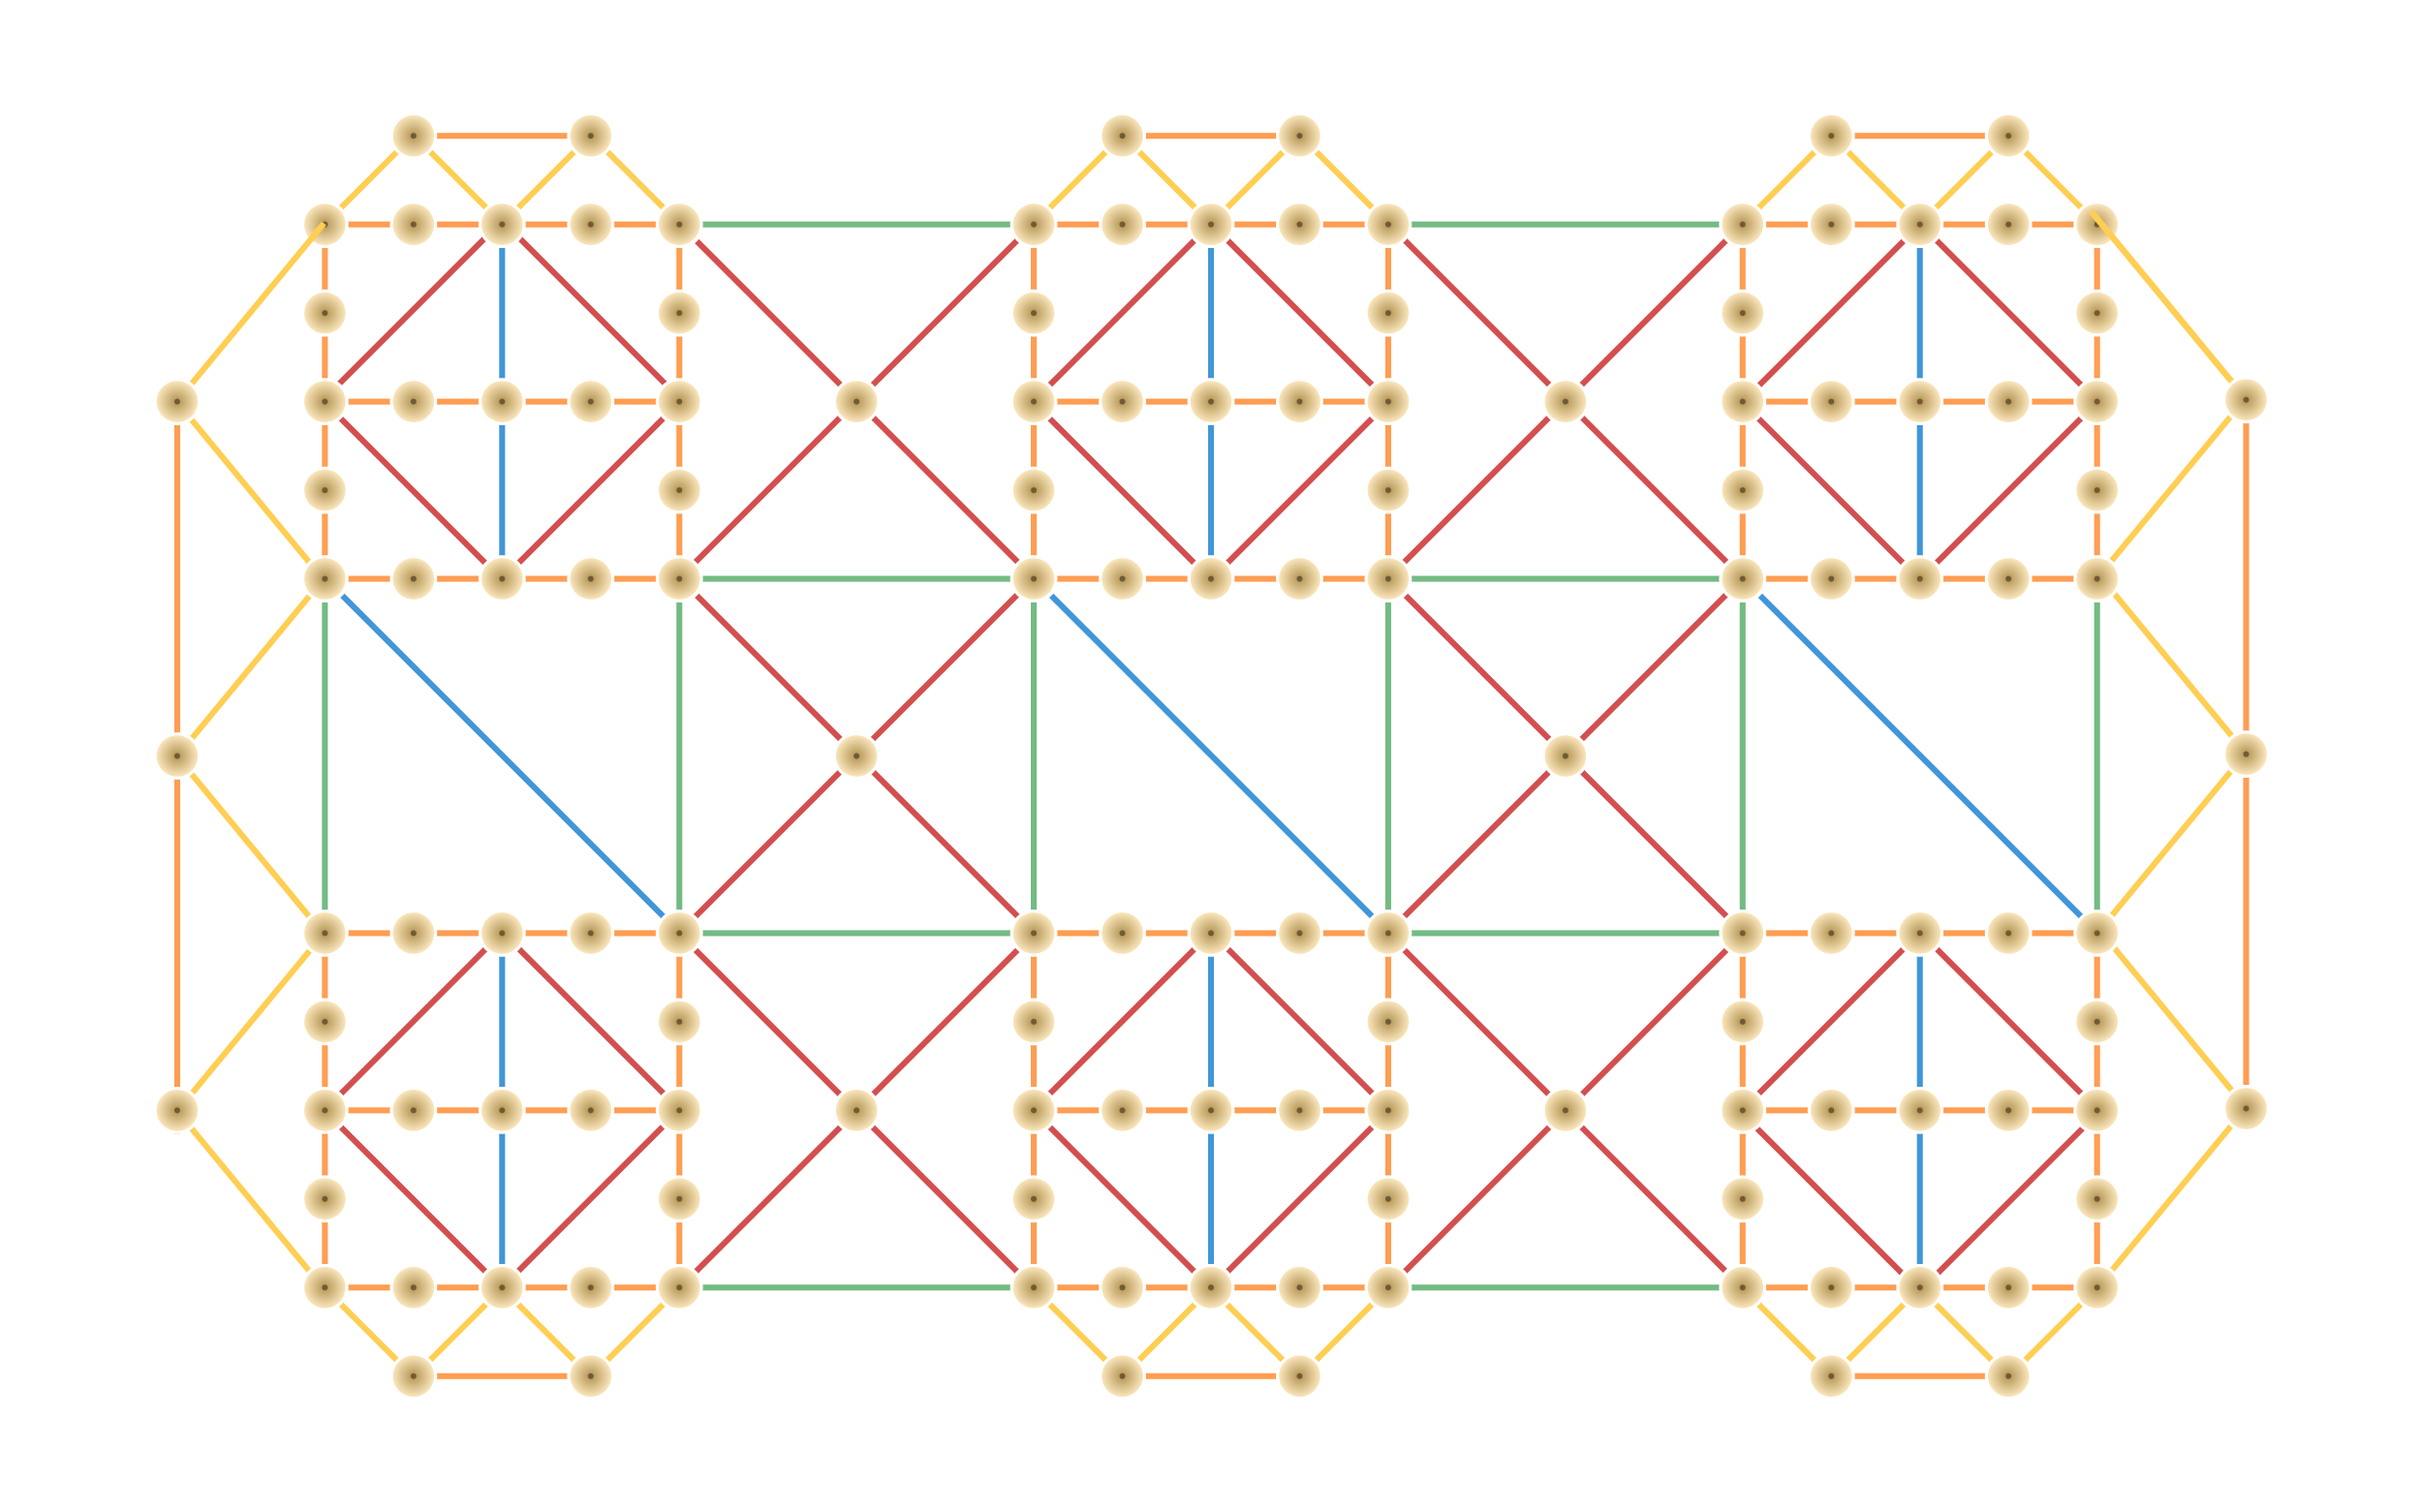 <svg width="820" height="512" viewBox="0 0 820 512" fill="none" xmlns="http://www.w3.org/2000/svg">
<rect width="820" height="512" fill="white"/>
<rect x="618.852" y="46" width="2" height="48" transform="rotate(-45 618.852 46)" fill="#FFCE52"/>
<rect x="679.797" y="44.586" width="2" height="48" transform="rotate(45 679.797 44.586)" fill="#FFCE52"/>
<rect x="233" y="75" width="120" height="2" fill="#73BB83"/>
<rect x="463" y="75" width="120" height="2" fill="#73BB83"/>
<rect x="233" y="195" width="120" height="2" fill="#73BB83"/>
<rect x="463" y="195" width="120" height="2" fill="#73BB83"/>
<rect x="110" y="75" width="120" height="2" fill="#FF9D52"/>
<rect x="140" y="45" width="60" height="2" fill="#FF9D52"/>
<rect x="380" y="45" width="60" height="2" fill="#FF9D52"/>
<rect x="620" y="45" width="60" height="2" fill="#FF9D52"/>
<rect x="110" y="135" width="120" height="2" fill="#FF9D52"/>
<rect x="110" y="195" width="120" height="2" fill="#FF9D52"/>
<rect x="169" y="74" width="2" height="120" fill="#4196D8"/>
<rect x="230.805" y="134" width="2" height="90" transform="rotate(45 230.805 134)" fill="#D34F4F"/>
<rect x="174.234" y="80.414" width="2" height="80" transform="rotate(-45 174.234 80.414)" fill="#D34F4F"/>
<rect x="235.234" y="82.414" width="2" height="160" transform="rotate(-45 235.234 82.414)" fill="#D34F4F"/>
<rect x="235.234" y="202.414" width="2" height="160" transform="rotate(-45 235.234 202.414)" fill="#D34F4F"/>
<rect x="115.234" y="202.414" width="2" height="160" transform="rotate(-45 115.234 202.414)" fill="#4196D8"/>
<rect x="355.234" y="202.414" width="2" height="160" transform="rotate(-45 355.234 202.414)" fill="#4196D8"/>
<rect x="595.234" y="202.414" width="2" height="160" transform="rotate(-45 595.234 202.414)" fill="#4196D8"/>
<rect x="475.234" y="202.414" width="2" height="160" transform="rotate(-45 475.234 202.414)" fill="#D34F4F"/>
<rect x="473.234" y="80.414" width="2" height="170" transform="rotate(-45 473.234 80.414)" fill="#D34F4F"/>
<rect x="109.234" y="137" width="2" height="80" transform="rotate(-45 109.234 137)" fill="#D34F4F"/>
<rect x="167.805" y="75.586" width="2" height="80" transform="rotate(45 167.805 75.586)" fill="#D34F4F"/>
<rect x="139.797" y="44.586" width="2" height="48" transform="rotate(45 139.797 44.586)" fill="#FFCE52"/>
<rect x="138.852" y="46" width="2" height="48" transform="rotate(-45 138.852 46)" fill="#FFCE52"/>
<rect x="378.852" y="46" width="2" height="48" transform="rotate(-45 378.852 46)" fill="#FFCE52"/>
<rect x="198.844" y="46" width="2" height="48" transform="rotate(-45 198.844 46)" fill="#FFCE52"/>
<rect x="438.844" y="46" width="2" height="48" transform="rotate(-45 438.844 46)" fill="#FFCE52"/>
<rect x="678.844" y="46" width="2" height="48" transform="rotate(-45 678.844 46)" fill="#FFCE52"/>
<rect x="199.797" y="44.586" width="2" height="48" transform="rotate(45 199.797 44.586)" fill="#FFCE52"/>
<rect x="379.797" y="44.586" width="2" height="48" transform="rotate(45 379.797 44.586)" fill="#FFCE52"/>
<rect x="439.797" y="44.586" width="2" height="48" transform="rotate(45 439.797 44.586)" fill="#FFCE52"/>
<rect x="619.797" y="44.586" width="2" height="48" transform="rotate(45 619.797 44.586)" fill="#FFCE52"/>
<rect x="348.805" y="75.586" width="2" height="170" transform="rotate(45 348.805 75.586)" fill="#D34F4F"/>
<rect x="348.805" y="195.586" width="2" height="170" transform="rotate(45 348.805 195.586)" fill="#D34F4F"/>
<rect x="588.805" y="195.586" width="2" height="170" transform="rotate(45 588.805 195.586)" fill="#D34F4F"/>
<rect x="588.805" y="75.586" width="2" height="170" transform="rotate(45 588.805 75.586)" fill="#D34F4F"/>
<rect x="109" y="74" width="2" height="120" fill="#FF9D52"/>
<rect x="229" y="74" width="2" height="120" fill="#FF9D52"/>
<circle cx="110" cy="76" r="7.5" fill="url(#paint0_radial_781_319508)" stroke="white"/>
<circle cx="110" cy="76" r="1" fill="black" fill-opacity="0.4"/>
<circle cx="140" cy="76" r="7.5" fill="url(#paint1_radial_781_319508)" stroke="white"/>
<circle cx="140" cy="76" r="1" fill="black" fill-opacity="0.4"/>
<circle cx="170" cy="76" r="7.5" fill="url(#paint2_radial_781_319508)" stroke="white"/>
<circle cx="170" cy="76" r="1" fill="black" fill-opacity="0.4"/>
<circle cx="200" cy="76" r="7.5" fill="url(#paint3_radial_781_319508)" stroke="white"/>
<circle cx="200" cy="76" r="1" fill="black" fill-opacity="0.4"/>
<circle cx="230" cy="76" r="7.5" fill="url(#paint4_radial_781_319508)" stroke="white"/>
<circle cx="230" cy="76" r="1" fill="black" fill-opacity="0.4"/>
<circle cx="140" cy="136" r="7.5" fill="url(#paint5_radial_781_319508)" stroke="white"/>
<circle cx="140" cy="136" r="1" fill="black" fill-opacity="0.4"/>
<circle cx="200" cy="136" r="7.5" fill="url(#paint6_radial_781_319508)" stroke="white"/>
<circle cx="200" cy="136" r="1" fill="black" fill-opacity="0.4"/>
<circle cx="170" cy="136" r="7.5" fill="url(#paint7_radial_781_319508)" stroke="white"/>
<circle cx="170" cy="136" r="1" fill="black" fill-opacity="0.4"/>
<circle cx="230" cy="106" r="7.5" fill="url(#paint8_radial_781_319508)" stroke="white"/>
<circle cx="230" cy="106" r="1" fill="black" fill-opacity="0.4"/>
<circle cx="110" cy="106" r="7.5" fill="url(#paint9_radial_781_319508)" stroke="white"/>
<circle cx="110" cy="106" r="1" fill="black" fill-opacity="0.4"/>
<circle cx="230" cy="136" r="7.5" fill="url(#paint10_radial_781_319508)" stroke="white"/>
<circle cx="230" cy="136" r="1" fill="black" fill-opacity="0.4"/>
<circle cx="110" cy="136" r="7.5" fill="url(#paint11_radial_781_319508)" stroke="white"/>
<circle cx="110" cy="136" r="1" fill="black" fill-opacity="0.4"/>
<circle cx="230" cy="166" r="7.5" fill="url(#paint12_radial_781_319508)" stroke="white"/>
<circle cx="230" cy="166" r="1" fill="black" fill-opacity="0.4"/>
<circle cx="110" cy="166" r="7.5" fill="url(#paint13_radial_781_319508)" stroke="white"/>
<circle cx="110" cy="166" r="1" fill="black" fill-opacity="0.4"/>
<circle cx="290" cy="136" r="7.5" fill="url(#paint14_radial_781_319508)" stroke="white"/>
<circle cx="290" cy="136" r="1" fill="black" fill-opacity="0.4"/>
<circle cx="290" cy="256" r="7.5" fill="url(#paint15_radial_781_319508)" stroke="white"/>
<circle cx="290" cy="256" r="1" fill="black" fill-opacity="0.4"/>
<circle cx="530" cy="256" r="7.5" fill="url(#paint16_radial_781_319508)" stroke="white"/>
<circle cx="530" cy="256" r="1" fill="black" fill-opacity="0.4"/>
<rect x="350" y="75" width="120" height="2" fill="#FF9D52"/>
<rect x="350" y="135" width="120" height="2" fill="#FF9D52"/>
<rect x="350" y="195" width="120" height="2" fill="#FF9D52"/>
<rect x="409" y="74" width="2" height="120" fill="#4196D8"/>
<rect x="470.805" y="134" width="2" height="80" transform="rotate(45 470.805 134)" fill="#D34F4F"/>
<rect x="414.234" y="81.414" width="2" height="80" transform="rotate(-45 414.234 81.414)" fill="#D34F4F"/>
<rect x="349.234" y="137" width="2" height="80" transform="rotate(-45 349.234 137)" fill="#D34F4F"/>
<rect x="408.789" y="75.586" width="2" height="80" transform="rotate(45 408.789 75.586)" fill="#D34F4F"/>
<rect x="349" y="74" width="2" height="120" fill="#FF9D52"/>
<rect x="349" y="204" width="2" height="120" fill="#73BB83"/>
<rect x="229" y="204" width="2" height="120" fill="#73BB83"/>
<rect x="109" y="204" width="2" height="120" fill="#73BB83"/>
<rect x="469" y="204" width="2" height="120" fill="#73BB83"/>
<rect x="709" y="204" width="2" height="120" fill="#73BB83"/>
<rect x="589" y="204" width="2" height="120" fill="#73BB83"/>
<rect x="469" y="74" width="2" height="120" fill="#FF9D52"/>
<circle cx="350" cy="76" r="7.5" fill="url(#paint17_radial_781_319508)" stroke="white"/>
<circle cx="350" cy="76" r="1" fill="black" fill-opacity="0.4"/>
<circle cx="380" cy="76" r="7.5" fill="url(#paint18_radial_781_319508)" stroke="white"/>
<circle cx="380" cy="76" r="1" fill="black" fill-opacity="0.4"/>
<circle cx="410" cy="76" r="7.5" fill="url(#paint19_radial_781_319508)" stroke="white"/>
<circle cx="410" cy="76" r="1" fill="black" fill-opacity="0.4"/>
<circle cx="440" cy="76" r="7.5" fill="url(#paint20_radial_781_319508)" stroke="white"/>
<circle cx="440" cy="76" r="1" fill="black" fill-opacity="0.4"/>
<circle cx="470" cy="76" r="7.5" fill="url(#paint21_radial_781_319508)" stroke="white"/>
<circle cx="470" cy="76" r="1" fill="black" fill-opacity="0.4"/>
<circle cx="380" cy="136" r="7.5" fill="url(#paint22_radial_781_319508)" stroke="white"/>
<circle cx="380" cy="136" r="1" fill="black" fill-opacity="0.4"/>
<circle cx="440" cy="136" r="7.5" fill="url(#paint23_radial_781_319508)" stroke="white"/>
<circle cx="440" cy="136" r="1" fill="black" fill-opacity="0.4"/>
<circle cx="410" cy="136" r="7.5" fill="url(#paint24_radial_781_319508)" stroke="white"/>
<circle cx="410" cy="136" r="1" fill="black" fill-opacity="0.4"/>
<circle cx="470" cy="106" r="7.5" fill="url(#paint25_radial_781_319508)" stroke="white"/>
<circle cx="470" cy="106" r="1" fill="black" fill-opacity="0.4"/>
<circle cx="350" cy="106" r="7.5" fill="url(#paint26_radial_781_319508)" stroke="white"/>
<circle cx="350" cy="106" r="1" fill="black" fill-opacity="0.4"/>
<circle cx="470" cy="136" r="7.5" fill="url(#paint27_radial_781_319508)" stroke="white"/>
<circle cx="470" cy="136" r="1" fill="black" fill-opacity="0.4"/>
<circle cx="350" cy="136" r="7.5" fill="url(#paint28_radial_781_319508)" stroke="white"/>
<circle cx="350" cy="136" r="1" fill="black" fill-opacity="0.4"/>
<circle cx="470" cy="166" r="7.5" fill="url(#paint29_radial_781_319508)" stroke="white"/>
<circle cx="470" cy="166" r="1" fill="black" fill-opacity="0.4"/>
<circle cx="350" cy="166" r="7.5" fill="url(#paint30_radial_781_319508)" stroke="white"/>
<circle cx="350" cy="166" r="1" fill="black" fill-opacity="0.4"/>
<circle cx="350" cy="196" r="7.5" fill="url(#paint31_radial_781_319508)" stroke="white"/>
<circle cx="350" cy="196" r="1" fill="black" fill-opacity="0.4"/>
<circle cx="380" cy="196" r="7.5" fill="url(#paint32_radial_781_319508)" stroke="white"/>
<circle cx="380" cy="196" r="1" fill="black" fill-opacity="0.4"/>
<circle cx="410" cy="196" r="7.5" fill="url(#paint33_radial_781_319508)" stroke="white"/>
<circle cx="410" cy="196" r="1" fill="black" fill-opacity="0.4"/>
<circle cx="440" cy="196" r="7.5" fill="url(#paint34_radial_781_319508)" stroke="white"/>
<circle cx="440" cy="196" r="1" fill="black" fill-opacity="0.4"/>
<circle cx="470" cy="196" r="7.5" fill="url(#paint35_radial_781_319508)" stroke="white"/>
<circle cx="470" cy="196" r="1" fill="black" fill-opacity="0.4"/>
<circle cx="530" cy="136" r="7.5" fill="url(#paint36_radial_781_319508)" stroke="white"/>
<circle cx="530" cy="136" r="1" fill="black" fill-opacity="0.4"/>
<rect x="590" y="75" width="120" height="2" fill="#FF9D52"/>
<rect x="590" y="135" width="120" height="2" fill="#FF9D52"/>
<rect x="590" y="195" width="120" height="2" fill="#FF9D52"/>
<rect x="649" y="74" width="2" height="120" fill="#4196D8"/>
<rect x="710.805" y="134" width="2" height="80" transform="rotate(45 710.805 134)" fill="#D34F4F"/>
<rect x="654.234" y="81.414" width="2" height="80" transform="rotate(-45 654.234 81.414)" fill="#D34F4F"/>
<rect x="589.234" y="137" width="2" height="80" transform="rotate(-45 589.234 137)" fill="#D34F4F"/>
<rect x="646.086" y="78.586" width="2" height="80" transform="rotate(45 646.086 78.586)" fill="#D34F4F"/>
<rect x="589" y="74" width="2" height="120" fill="#FF9D52"/>
<rect x="709" y="74" width="2" height="120" fill="#FF9D52"/>
<circle cx="590" cy="76" r="7.5" fill="url(#paint37_radial_781_319508)" stroke="white"/>
<circle cx="590" cy="76" r="1" fill="black" fill-opacity="0.4"/>
<circle cx="620" cy="76" r="7.5" fill="url(#paint38_radial_781_319508)" stroke="white"/>
<circle cx="620" cy="76" r="1" fill="black" fill-opacity="0.4"/>
<circle cx="650" cy="76" r="7.5" fill="url(#paint39_radial_781_319508)" stroke="white"/>
<circle cx="650" cy="76" r="1" fill="black" fill-opacity="0.4"/>
<circle cx="680" cy="76" r="7.5" fill="url(#paint40_radial_781_319508)" stroke="white"/>
<circle cx="680" cy="76" r="1" fill="black" fill-opacity="0.4"/>
<circle cx="710" cy="76" r="7.5" fill="url(#paint41_radial_781_319508)" stroke="white"/>
<circle cx="710" cy="76" r="1" fill="black" fill-opacity="0.4"/>
<circle cx="620" cy="136" r="7.5" fill="url(#paint42_radial_781_319508)" stroke="white"/>
<circle cx="620" cy="136" r="1" fill="black" fill-opacity="0.4"/>
<circle cx="680" cy="136" r="7.5" fill="url(#paint43_radial_781_319508)" stroke="white"/>
<circle cx="680" cy="136" r="1" fill="black" fill-opacity="0.4"/>
<circle cx="650" cy="136" r="7.5" fill="url(#paint44_radial_781_319508)" stroke="white"/>
<circle cx="650" cy="136" r="1" fill="black" fill-opacity="0.4"/>
<circle cx="710" cy="106" r="7.5" fill="url(#paint45_radial_781_319508)" stroke="white"/>
<circle cx="710" cy="106" r="1" fill="black" fill-opacity="0.4"/>
<circle cx="590" cy="106" r="7.5" fill="url(#paint46_radial_781_319508)" stroke="white"/>
<circle cx="590" cy="106" r="1" fill="black" fill-opacity="0.4"/>
<circle cx="710" cy="136" r="7.5" fill="url(#paint47_radial_781_319508)" stroke="white"/>
<circle cx="710" cy="136" r="1" fill="black" fill-opacity="0.4"/>
<circle cx="590" cy="136" r="7.5" fill="url(#paint48_radial_781_319508)" stroke="white"/>
<circle cx="590" cy="136" r="1" fill="black" fill-opacity="0.4"/>
<circle cx="710" cy="166" r="7.5" fill="url(#paint49_radial_781_319508)" stroke="white"/>
<circle cx="710" cy="166" r="1" fill="black" fill-opacity="0.4"/>
<circle cx="590" cy="166" r="7.5" fill="url(#paint50_radial_781_319508)" stroke="white"/>
<circle cx="590" cy="166" r="1" fill="black" fill-opacity="0.4"/>
<rect x="59" y="134" width="2" height="250" fill="#FF9D52"/>
<rect x="113.195" y="199.129" width="2" height="80" transform="rotate(140.469 113.195 199.129)" fill="#FFCE52"/>
<rect x="59.539" y="137.977" width="2" height="80" transform="rotate(-140.47 59.539 137.977)" fill="#FFCE52"/>
<rect x="60.539" y="256.977" width="2" height="80" transform="rotate(-140.47 60.539 256.977)" fill="#FFCE52"/>
<rect x="61.539" y="375.977" width="2" height="80" transform="rotate(-140.47 61.539 375.977)" fill="#FFCE52"/>
<rect x="113.195" y="439.129" width="2" height="80" transform="rotate(140.469 113.195 439.129)" fill="#FFCE52"/>
<rect x="113.195" y="319.129" width="2" height="80" transform="rotate(140.469 113.195 319.129)" fill="#FFCE52"/>
<circle cx="60" cy="136" r="7.5" fill="url(#paint51_radial_781_319508)" stroke="white"/>
<circle cx="60" cy="136" r="1" fill="black" fill-opacity="0.4"/>
<circle cx="60" cy="376" r="7.5" fill="url(#paint52_radial_781_319508)" stroke="white"/>
<circle cx="60" cy="376" r="1" fill="black" fill-opacity="0.4"/>
<circle cx="60" cy="256" r="7.5" fill="url(#paint53_radial_781_319508)" stroke="white"/>
<circle cx="60" cy="256" r="1" fill="black" fill-opacity="0.4"/>
<rect x="761.461" y="367.383" width="2" height="230" transform="rotate(-180 761.461 367.383)" fill="#FF9D52"/>
<rect x="758.922" y="375.402" width="2" height="80" transform="rotate(39.53 758.922 375.402)" fill="#FFCE52"/>
<rect x="757.922" y="256.402" width="2" height="80" transform="rotate(39.53 757.922 256.402)" fill="#FFCE52"/>
<rect x="756.922" y="137.406" width="2" height="80" transform="rotate(39.53 756.922 137.406)" fill="#FFCE52"/>
<rect x="707.266" y="192.25" width="2" height="80" transform="rotate(-39.531 707.266 192.25)" fill="#FFCE52"/>
<circle cx="110" cy="196" r="7.5" fill="url(#paint54_radial_781_319508)" stroke="white"/>
<circle cx="110" cy="196" r="1" fill="black" fill-opacity="0.4"/>
<circle cx="140" cy="196" r="7.5" fill="url(#paint55_radial_781_319508)" stroke="white"/>
<circle cx="140" cy="196" r="1" fill="black" fill-opacity="0.4"/>
<circle cx="170" cy="196" r="7.5" fill="url(#paint56_radial_781_319508)" stroke="white"/>
<circle cx="170" cy="196" r="1" fill="black" fill-opacity="0.4"/>
<circle cx="200" cy="196" r="7.5" fill="url(#paint57_radial_781_319508)" stroke="white"/>
<circle cx="200" cy="196" r="1" fill="black" fill-opacity="0.4"/>
<circle cx="230" cy="196" r="7.5" fill="url(#paint58_radial_781_319508)" stroke="white"/>
<circle cx="230" cy="196" r="1" fill="black" fill-opacity="0.4"/>
<rect x="707.266" y="312.25" width="2" height="80" transform="rotate(-39.531 707.266 312.25)" fill="#FFCE52"/>
<rect x="707.266" y="72.254" width="2" height="80" transform="rotate(-39.531 707.266 72.254)" fill="#FFCE52"/>
<rect x="707.266" y="72.254" width="2" height="80" transform="rotate(-39.531 707.266 72.254)" fill="#FFCE52"/>
<circle cx="760.461" cy="375.379" r="7.5" transform="rotate(-180 760.461 375.379)" fill="url(#paint59_radial_781_319508)" stroke="white"/>
<circle cx="760.461" cy="375.379" r="1" transform="rotate(-180 760.461 375.379)" fill="black" fill-opacity="0.4"/>
<circle cx="760.461" cy="255.379" r="7.5" transform="rotate(-180 760.461 255.379)" fill="url(#paint60_radial_781_319508)" stroke="white"/>
<circle cx="760.461" cy="255.379" r="1" transform="rotate(-180 760.461 255.379)" fill="black" fill-opacity="0.4"/>
<circle cx="760.461" cy="135.383" r="7.5" transform="rotate(-180 760.461 135.383)" fill="url(#paint61_radial_781_319508)" stroke="white"/>
<circle cx="760.461" cy="135.383" r="1" transform="rotate(-180 760.461 135.383)" fill="black" fill-opacity="0.4"/>
<circle cx="140" cy="46" r="7.5" fill="url(#paint62_radial_781_319508)" stroke="white"/>
<circle cx="140" cy="46" r="1" fill="black" fill-opacity="0.4"/>
<circle cx="380" cy="46" r="7.5" fill="url(#paint63_radial_781_319508)" stroke="white"/>
<circle cx="380" cy="46" r="1" fill="black" fill-opacity="0.4"/>
<circle cx="620" cy="46" r="7.5" fill="url(#paint64_radial_781_319508)" stroke="white"/>
<circle cx="620" cy="46" r="1" fill="black" fill-opacity="0.4"/>
<circle cx="200" cy="46" r="7.5" fill="url(#paint65_radial_781_319508)" stroke="white"/>
<circle cx="200" cy="46" r="1" fill="black" fill-opacity="0.4"/>
<circle cx="440" cy="46" r="7.5" fill="url(#paint66_radial_781_319508)" stroke="white"/>
<circle cx="440" cy="46" r="1" fill="black" fill-opacity="0.4"/>
<circle cx="680" cy="46" r="7.5" fill="url(#paint67_radial_781_319508)" stroke="white"/>
<circle cx="680" cy="46" r="1" fill="black" fill-opacity="0.4"/>
<rect x="201.148" y="466" width="2" height="48" transform="rotate(135 201.148 466)" fill="#FFCE52"/>
<rect x="140.203" y="467.414" width="2" height="48" transform="rotate(-135 140.203 467.414)" fill="#FFCE52"/>
<rect x="587" y="437" width="120" height="2" transform="rotate(-180 587 437)" fill="#73BB83"/>
<rect x="357" y="437" width="120" height="2" transform="rotate(-180 357 437)" fill="#73BB83"/>
<rect x="587" y="317" width="120" height="2" transform="rotate(-180 587 317)" fill="#73BB83"/>
<rect x="357" y="317" width="120" height="2" transform="rotate(-180 357 317)" fill="#73BB83"/>
<rect x="710" y="437" width="120" height="2" transform="rotate(-180 710 437)" fill="#FF9D52"/>
<rect x="680" y="467" width="60" height="2" transform="rotate(-180 680 467)" fill="#FF9D52"/>
<rect x="440" y="467" width="60" height="2" transform="rotate(-180 440 467)" fill="#FF9D52"/>
<rect x="200" y="467" width="60" height="2" transform="rotate(-180 200 467)" fill="#FF9D52"/>
<rect x="710" y="377" width="120" height="2" transform="rotate(-180 710 377)" fill="#FF9D52"/>
<rect x="710" y="317" width="120" height="2" transform="rotate(-180 710 317)" fill="#FF9D52"/>
<rect x="651" y="438" width="2" height="120" transform="rotate(-180 651 438)" fill="#4196D8"/>
<rect x="589.195" y="378" width="2" height="90" transform="rotate(-135 589.195 378)" fill="#D34F4F"/>
<rect x="645.766" y="431.586" width="2" height="80" transform="rotate(135 645.766 431.586)" fill="#D34F4F"/>
<rect x="584.766" y="429.586" width="2" height="160" transform="rotate(135 584.766 429.586)" fill="#D34F4F"/>
<rect x="346.766" y="431.586" width="2" height="170" transform="rotate(135 346.766 431.586)" fill="#D34F4F"/>
<rect x="710.766" y="375" width="2" height="80" transform="rotate(135 710.766 375)" fill="#D34F4F"/>
<rect x="652.195" y="436.414" width="2" height="80" transform="rotate(-135 652.195 436.414)" fill="#D34F4F"/>
<rect x="680.203" y="467.414" width="2" height="48" transform="rotate(-135 680.203 467.414)" fill="#FFCE52"/>
<rect x="681.148" y="466" width="2" height="48" transform="rotate(135 681.148 466)" fill="#FFCE52"/>
<rect x="441.148" y="466" width="2" height="48" transform="rotate(135 441.148 466)" fill="#FFCE52"/>
<rect x="621.156" y="466" width="2" height="48" transform="rotate(135 621.156 466)" fill="#FFCE52"/>
<rect x="381.156" y="466" width="2" height="48" transform="rotate(135 381.156 466)" fill="#FFCE52"/>
<rect x="141.156" y="466" width="2" height="48" transform="rotate(135 141.156 466)" fill="#FFCE52"/>
<rect x="620.203" y="467.414" width="2" height="48" transform="rotate(-135 620.203 467.414)" fill="#FFCE52"/>
<rect x="440.203" y="467.414" width="2" height="48" transform="rotate(-135 440.203 467.414)" fill="#FFCE52"/>
<rect x="380.203" y="467.414" width="2" height="48" transform="rotate(-135 380.203 467.414)" fill="#FFCE52"/>
<rect x="200.203" y="467.414" width="2" height="48" transform="rotate(-135 200.203 467.414)" fill="#FFCE52"/>
<rect x="471.195" y="436.414" width="2" height="170" transform="rotate(-135 471.195 436.414)" fill="#D34F4F"/>
<rect x="231.195" y="436.414" width="2" height="170" transform="rotate(-135 231.195 436.414)" fill="#D34F4F"/>
<rect x="711" y="438" width="2" height="120" transform="rotate(-180 711 438)" fill="#FF9D52"/>
<rect x="591" y="438" width="2" height="120" transform="rotate(-180 591 438)" fill="#FF9D52"/>
<circle cx="710" cy="436" r="7.5" transform="rotate(-180 710 436)" fill="url(#paint68_radial_781_319508)" stroke="white"/>
<circle cx="710" cy="436" r="1" transform="rotate(-180 710 436)" fill="black" fill-opacity="0.4"/>
<circle cx="680" cy="436" r="7.5" transform="rotate(-180 680 436)" fill="url(#paint69_radial_781_319508)" stroke="white"/>
<circle cx="680" cy="436" r="1" transform="rotate(-180 680 436)" fill="black" fill-opacity="0.4"/>
<circle cx="650" cy="436" r="7.5" transform="rotate(-180 650 436)" fill="url(#paint70_radial_781_319508)" stroke="white"/>
<circle cx="650" cy="436" r="1" transform="rotate(-180 650 436)" fill="black" fill-opacity="0.4"/>
<circle cx="620" cy="436" r="7.5" transform="rotate(-180 620 436)" fill="url(#paint71_radial_781_319508)" stroke="white"/>
<circle cx="620" cy="436" r="1" transform="rotate(-180 620 436)" fill="black" fill-opacity="0.4"/>
<circle cx="590" cy="436" r="7.5" transform="rotate(-180 590 436)" fill="url(#paint72_radial_781_319508)" stroke="white"/>
<circle cx="590" cy="436" r="1" transform="rotate(-180 590 436)" fill="black" fill-opacity="0.4"/>
<circle cx="680" cy="376" r="7.5" transform="rotate(-180 680 376)" fill="url(#paint73_radial_781_319508)" stroke="white"/>
<circle cx="680" cy="376" r="1" transform="rotate(-180 680 376)" fill="black" fill-opacity="0.4"/>
<circle cx="620" cy="376" r="7.5" transform="rotate(-180 620 376)" fill="url(#paint74_radial_781_319508)" stroke="white"/>
<circle cx="620" cy="376" r="1" transform="rotate(-180 620 376)" fill="black" fill-opacity="0.4"/>
<circle cx="650" cy="376" r="7.5" transform="rotate(-180 650 376)" fill="url(#paint75_radial_781_319508)" stroke="white"/>
<circle cx="650" cy="376" r="1" transform="rotate(-180 650 376)" fill="black" fill-opacity="0.4"/>
<circle cx="590" cy="406" r="7.5" transform="rotate(-180 590 406)" fill="url(#paint76_radial_781_319508)" stroke="white"/>
<circle cx="590" cy="406" r="1" transform="rotate(-180 590 406)" fill="black" fill-opacity="0.4"/>
<circle cx="710" cy="406" r="7.5" transform="rotate(-180 710 406)" fill="url(#paint77_radial_781_319508)" stroke="white"/>
<circle cx="710" cy="406" r="1" transform="rotate(-180 710 406)" fill="black" fill-opacity="0.4"/>
<circle cx="590" cy="376" r="7.5" transform="rotate(-180 590 376)" fill="url(#paint78_radial_781_319508)" stroke="white"/>
<circle cx="590" cy="376" r="1" transform="rotate(-180 590 376)" fill="black" fill-opacity="0.4"/>
<circle cx="710" cy="376" r="7.5" transform="rotate(-180 710 376)" fill="url(#paint79_radial_781_319508)" stroke="white"/>
<circle cx="710" cy="376" r="1" transform="rotate(-180 710 376)" fill="black" fill-opacity="0.4"/>
<circle cx="590" cy="346" r="7.5" transform="rotate(-180 590 346)" fill="url(#paint80_radial_781_319508)" stroke="white"/>
<circle cx="590" cy="346" r="1" transform="rotate(-180 590 346)" fill="black" fill-opacity="0.4"/>
<circle cx="710" cy="346" r="7.5" transform="rotate(-180 710 346)" fill="url(#paint81_radial_781_319508)" stroke="white"/>
<circle cx="710" cy="346" r="1" transform="rotate(-180 710 346)" fill="black" fill-opacity="0.4"/>
<circle cx="710" cy="316" r="7.5" transform="rotate(-180 710 316)" fill="url(#paint82_radial_781_319508)" stroke="white"/>
<circle cx="710" cy="316" r="1" transform="rotate(-180 710 316)" fill="black" fill-opacity="0.4"/>
<circle cx="680" cy="316" r="7.5" transform="rotate(-180 680 316)" fill="url(#paint83_radial_781_319508)" stroke="white"/>
<circle cx="680" cy="316" r="1" transform="rotate(-180 680 316)" fill="black" fill-opacity="0.4"/>
<circle cx="650" cy="316" r="7.5" transform="rotate(-180 650 316)" fill="url(#paint84_radial_781_319508)" stroke="white"/>
<circle cx="650" cy="316" r="1" transform="rotate(-180 650 316)" fill="black" fill-opacity="0.4"/>
<circle cx="620" cy="316" r="7.5" transform="rotate(-180 620 316)" fill="url(#paint85_radial_781_319508)" stroke="white"/>
<circle cx="620" cy="316" r="1" transform="rotate(-180 620 316)" fill="black" fill-opacity="0.4"/>
<circle cx="590" cy="316" r="7.5" transform="rotate(-180 590 316)" fill="url(#paint86_radial_781_319508)" stroke="white"/>
<circle cx="590" cy="316" r="1" transform="rotate(-180 590 316)" fill="black" fill-opacity="0.4"/>
<circle cx="530" cy="376" r="7.5" transform="rotate(-180 530 376)" fill="url(#paint87_radial_781_319508)" stroke="white"/>
<circle cx="530" cy="376" r="1" transform="rotate(-180 530 376)" fill="black" fill-opacity="0.4"/>
<rect x="470" y="437" width="120" height="2" transform="rotate(-180 470 437)" fill="#FF9D52"/>
<rect x="470" y="377" width="120" height="2" transform="rotate(-180 470 377)" fill="#FF9D52"/>
<rect x="470" y="317" width="120" height="2" transform="rotate(-180 470 317)" fill="#FF9D52"/>
<rect x="411" y="438" width="2" height="120" transform="rotate(-180 411 438)" fill="#4196D8"/>
<rect x="349.195" y="378" width="2" height="80" transform="rotate(-135 349.195 378)" fill="#D34F4F"/>
<rect x="405.766" y="430.586" width="2" height="80" transform="rotate(135 405.766 430.586)" fill="#D34F4F"/>
<rect x="470.766" y="375" width="2" height="80" transform="rotate(135 470.766 375)" fill="#D34F4F"/>
<rect x="411.211" y="436.414" width="2" height="80" transform="rotate(-135 411.211 436.414)" fill="#D34F4F"/>
<rect x="471" y="438" width="2" height="120" transform="rotate(-180 471 438)" fill="#FF9D52"/>
<rect x="351" y="438" width="2" height="120" transform="rotate(-180 351 438)" fill="#FF9D52"/>
<circle cx="470" cy="436" r="7.5" transform="rotate(-180 470 436)" fill="url(#paint88_radial_781_319508)" stroke="white"/>
<circle cx="470" cy="436" r="1" transform="rotate(-180 470 436)" fill="black" fill-opacity="0.4"/>
<circle cx="440" cy="436" r="7.5" transform="rotate(-180 440 436)" fill="url(#paint89_radial_781_319508)" stroke="white"/>
<circle cx="440" cy="436" r="1" transform="rotate(-180 440 436)" fill="black" fill-opacity="0.4"/>
<circle cx="410" cy="436" r="7.5" transform="rotate(-180 410 436)" fill="url(#paint90_radial_781_319508)" stroke="white"/>
<circle cx="410" cy="436" r="1" transform="rotate(-180 410 436)" fill="black" fill-opacity="0.4"/>
<circle cx="380" cy="436" r="7.5" transform="rotate(-180 380 436)" fill="url(#paint91_radial_781_319508)" stroke="white"/>
<circle cx="380" cy="436" r="1" transform="rotate(-180 380 436)" fill="black" fill-opacity="0.4"/>
<circle cx="350" cy="436" r="7.5" transform="rotate(-180 350 436)" fill="url(#paint92_radial_781_319508)" stroke="white"/>
<circle cx="350" cy="436" r="1" transform="rotate(-180 350 436)" fill="black" fill-opacity="0.4"/>
<circle cx="440" cy="376" r="7.5" transform="rotate(-180 440 376)" fill="url(#paint93_radial_781_319508)" stroke="white"/>
<circle cx="440" cy="376" r="1" transform="rotate(-180 440 376)" fill="black" fill-opacity="0.4"/>
<circle cx="380" cy="376" r="7.5" transform="rotate(-180 380 376)" fill="url(#paint94_radial_781_319508)" stroke="white"/>
<circle cx="380" cy="376" r="1" transform="rotate(-180 380 376)" fill="black" fill-opacity="0.4"/>
<circle cx="410" cy="376" r="7.5" transform="rotate(-180 410 376)" fill="url(#paint95_radial_781_319508)" stroke="white"/>
<circle cx="410" cy="376" r="1" transform="rotate(-180 410 376)" fill="black" fill-opacity="0.4"/>
<circle cx="350" cy="406" r="7.5" transform="rotate(-180 350 406)" fill="url(#paint96_radial_781_319508)" stroke="white"/>
<circle cx="350" cy="406" r="1" transform="rotate(-180 350 406)" fill="black" fill-opacity="0.4"/>
<circle cx="470" cy="406" r="7.5" transform="rotate(-180 470 406)" fill="url(#paint97_radial_781_319508)" stroke="white"/>
<circle cx="470" cy="406" r="1" transform="rotate(-180 470 406)" fill="black" fill-opacity="0.4"/>
<circle cx="350" cy="376" r="7.5" transform="rotate(-180 350 376)" fill="url(#paint98_radial_781_319508)" stroke="white"/>
<circle cx="350" cy="376" r="1" transform="rotate(-180 350 376)" fill="black" fill-opacity="0.4"/>
<circle cx="470" cy="376" r="7.5" transform="rotate(-180 470 376)" fill="url(#paint99_radial_781_319508)" stroke="white"/>
<circle cx="470" cy="376" r="1" transform="rotate(-180 470 376)" fill="black" fill-opacity="0.4"/>
<circle cx="350" cy="346" r="7.5" transform="rotate(-180 350 346)" fill="url(#paint100_radial_781_319508)" stroke="white"/>
<circle cx="350" cy="346" r="1" transform="rotate(-180 350 346)" fill="black" fill-opacity="0.4"/>
<circle cx="470" cy="346" r="7.5" transform="rotate(-180 470 346)" fill="url(#paint101_radial_781_319508)" stroke="white"/>
<circle cx="470" cy="346" r="1" transform="rotate(-180 470 346)" fill="black" fill-opacity="0.4"/>
<circle cx="470" cy="316" r="7.5" transform="rotate(-180 470 316)" fill="url(#paint102_radial_781_319508)" stroke="white"/>
<circle cx="470" cy="316" r="1" transform="rotate(-180 470 316)" fill="black" fill-opacity="0.4"/>
<circle cx="440" cy="316" r="7.5" transform="rotate(-180 440 316)" fill="url(#paint103_radial_781_319508)" stroke="white"/>
<circle cx="440" cy="316" r="1" transform="rotate(-180 440 316)" fill="black" fill-opacity="0.4"/>
<circle cx="410" cy="316" r="7.5" transform="rotate(-180 410 316)" fill="url(#paint104_radial_781_319508)" stroke="white"/>
<circle cx="410" cy="316" r="1" transform="rotate(-180 410 316)" fill="black" fill-opacity="0.4"/>
<circle cx="380" cy="316" r="7.5" transform="rotate(-180 380 316)" fill="url(#paint105_radial_781_319508)" stroke="white"/>
<circle cx="380" cy="316" r="1" transform="rotate(-180 380 316)" fill="black" fill-opacity="0.4"/>
<circle cx="350" cy="316" r="7.5" transform="rotate(-180 350 316)" fill="url(#paint106_radial_781_319508)" stroke="white"/>
<circle cx="350" cy="316" r="1" transform="rotate(-180 350 316)" fill="black" fill-opacity="0.4"/>
<circle cx="290" cy="376" r="7.5" transform="rotate(-180 290 376)" fill="url(#paint107_radial_781_319508)" stroke="white"/>
<circle cx="290" cy="376" r="1" transform="rotate(-180 290 376)" fill="black" fill-opacity="0.4"/>
<rect x="230" y="437" width="120" height="2" transform="rotate(-180 230 437)" fill="#FF9D52"/>
<rect x="230" y="377" width="120" height="2" transform="rotate(-180 230 377)" fill="#FF9D52"/>
<rect x="230" y="317" width="120" height="2" transform="rotate(-180 230 317)" fill="#FF9D52"/>
<rect x="171" y="438" width="2" height="120" transform="rotate(-180 171 438)" fill="#4196D8"/>
<rect x="109.195" y="378" width="2" height="80" transform="rotate(-135 109.195 378)" fill="#D34F4F"/>
<rect x="165.766" y="430.586" width="2" height="80" transform="rotate(135 165.766 430.586)" fill="#D34F4F"/>
<rect x="230.766" y="375" width="2" height="80" transform="rotate(135 230.766 375)" fill="#D34F4F"/>
<rect x="173.914" y="433.414" width="2" height="80" transform="rotate(-135 173.914 433.414)" fill="#D34F4F"/>
<rect x="231" y="438" width="2" height="120" transform="rotate(-180 231 438)" fill="#FF9D52"/>
<rect x="111" y="438" width="2" height="120" transform="rotate(-180 111 438)" fill="#FF9D52"/>
<circle cx="230" cy="436" r="7.5" transform="rotate(-180 230 436)" fill="url(#paint108_radial_781_319508)" stroke="white"/>
<circle cx="230" cy="436" r="1" transform="rotate(-180 230 436)" fill="black" fill-opacity="0.4"/>
<circle cx="200" cy="436" r="7.5" transform="rotate(-180 200 436)" fill="url(#paint109_radial_781_319508)" stroke="white"/>
<circle cx="200" cy="436" r="1" transform="rotate(-180 200 436)" fill="black" fill-opacity="0.4"/>
<circle cx="170" cy="436" r="7.5" transform="rotate(-180 170 436)" fill="url(#paint110_radial_781_319508)" stroke="white"/>
<circle cx="170" cy="436" r="1" transform="rotate(-180 170 436)" fill="black" fill-opacity="0.4"/>
<circle cx="140" cy="436" r="7.5" transform="rotate(-180 140 436)" fill="url(#paint111_radial_781_319508)" stroke="white"/>
<circle cx="140" cy="436" r="1" transform="rotate(-180 140 436)" fill="black" fill-opacity="0.4"/>
<circle cx="110" cy="436" r="7.5" transform="rotate(-180 110 436)" fill="url(#paint112_radial_781_319508)" stroke="white"/>
<circle cx="110" cy="436" r="1" transform="rotate(-180 110 436)" fill="black" fill-opacity="0.4"/>
<circle cx="200" cy="376" r="7.5" transform="rotate(-180 200 376)" fill="url(#paint113_radial_781_319508)" stroke="white"/>
<circle cx="200" cy="376" r="1" transform="rotate(-180 200 376)" fill="black" fill-opacity="0.4"/>
<circle cx="140" cy="376" r="7.5" transform="rotate(-180 140 376)" fill="url(#paint114_radial_781_319508)" stroke="white"/>
<circle cx="140" cy="376" r="1" transform="rotate(-180 140 376)" fill="black" fill-opacity="0.4"/>
<circle cx="170" cy="376" r="7.5" transform="rotate(-180 170 376)" fill="url(#paint115_radial_781_319508)" stroke="white"/>
<circle cx="170" cy="376" r="1" transform="rotate(-180 170 376)" fill="black" fill-opacity="0.4"/>
<circle cx="110" cy="406" r="7.5" transform="rotate(-180 110 406)" fill="url(#paint116_radial_781_319508)" stroke="white"/>
<circle cx="110" cy="406" r="1" transform="rotate(-180 110 406)" fill="black" fill-opacity="0.4"/>
<circle cx="230" cy="406" r="7.5" transform="rotate(-180 230 406)" fill="url(#paint117_radial_781_319508)" stroke="white"/>
<circle cx="230" cy="406" r="1" transform="rotate(-180 230 406)" fill="black" fill-opacity="0.4"/>
<circle cx="110" cy="376" r="7.5" transform="rotate(-180 110 376)" fill="url(#paint118_radial_781_319508)" stroke="white"/>
<circle cx="110" cy="376" r="1" transform="rotate(-180 110 376)" fill="black" fill-opacity="0.4"/>
<circle cx="230" cy="376" r="7.5" transform="rotate(-180 230 376)" fill="url(#paint119_radial_781_319508)" stroke="white"/>
<circle cx="230" cy="376" r="1" transform="rotate(-180 230 376)" fill="black" fill-opacity="0.4"/>
<circle cx="110" cy="346" r="7.5" transform="rotate(-180 110 346)" fill="url(#paint120_radial_781_319508)" stroke="white"/>
<circle cx="110" cy="346" r="1" transform="rotate(-180 110 346)" fill="black" fill-opacity="0.4"/>
<circle cx="230" cy="346" r="7.5" transform="rotate(-180 230 346)" fill="url(#paint121_radial_781_319508)" stroke="white"/>
<circle cx="230" cy="346" r="1" transform="rotate(-180 230 346)" fill="black" fill-opacity="0.4"/>
<circle cx="230" cy="316" r="7.5" transform="rotate(-180 230 316)" fill="url(#paint122_radial_781_319508)" stroke="white"/>
<circle cx="230" cy="316" r="1" transform="rotate(-180 230 316)" fill="black" fill-opacity="0.4"/>
<circle cx="200" cy="316" r="7.5" transform="rotate(-180 200 316)" fill="url(#paint123_radial_781_319508)" stroke="white"/>
<circle cx="200" cy="316" r="1" transform="rotate(-180 200 316)" fill="black" fill-opacity="0.4"/>
<circle cx="170" cy="316" r="7.5" transform="rotate(-180 170 316)" fill="url(#paint124_radial_781_319508)" stroke="white"/>
<circle cx="170" cy="316" r="1" transform="rotate(-180 170 316)" fill="black" fill-opacity="0.4"/>
<circle cx="140" cy="316" r="7.5" transform="rotate(-180 140 316)" fill="url(#paint125_radial_781_319508)" stroke="white"/>
<circle cx="140" cy="316" r="1" transform="rotate(-180 140 316)" fill="black" fill-opacity="0.4"/>
<circle cx="110" cy="316" r="7.5" transform="rotate(-180 110 316)" fill="url(#paint126_radial_781_319508)" stroke="white"/>
<circle cx="110" cy="316" r="1" transform="rotate(-180 110 316)" fill="black" fill-opacity="0.4"/>
<circle cx="680" cy="466" r="7.5" transform="rotate(-180 680 466)" fill="url(#paint127_radial_781_319508)" stroke="white"/>
<circle cx="680" cy="466" r="1" transform="rotate(-180 680 466)" fill="black" fill-opacity="0.4"/>
<circle cx="440" cy="466" r="7.5" transform="rotate(-180 440 466)" fill="url(#paint128_radial_781_319508)" stroke="white"/>
<circle cx="440" cy="466" r="1" transform="rotate(-180 440 466)" fill="black" fill-opacity="0.4"/>
<circle cx="200" cy="466" r="7.5" transform="rotate(-180 200 466)" fill="url(#paint129_radial_781_319508)" stroke="white"/>
<circle cx="200" cy="466" r="1" transform="rotate(-180 200 466)" fill="black" fill-opacity="0.4"/>
<circle cx="620" cy="466" r="7.5" transform="rotate(-180 620 466)" fill="url(#paint130_radial_781_319508)" stroke="white"/>
<circle cx="620" cy="466" r="1" transform="rotate(-180 620 466)" fill="black" fill-opacity="0.4"/>
<circle cx="380" cy="466" r="7.5" transform="rotate(-180 380 466)" fill="url(#paint131_radial_781_319508)" stroke="white"/>
<circle cx="380" cy="466" r="1" transform="rotate(-180 380 466)" fill="black" fill-opacity="0.4"/>
<circle cx="140" cy="466" r="7.5" transform="rotate(-180 140 466)" fill="url(#paint132_radial_781_319508)" stroke="white"/>
<circle cx="140" cy="466" r="1" transform="rotate(-180 140 466)" fill="black" fill-opacity="0.4"/>
<circle cx="590" cy="196" r="7.5" fill="url(#paint133_radial_781_319508)" stroke="white"/>
<circle cx="590" cy="196" r="1" fill="black" fill-opacity="0.4"/>
<circle cx="620" cy="196" r="7.5" fill="url(#paint134_radial_781_319508)" stroke="white"/>
<circle cx="620" cy="196" r="1" fill="black" fill-opacity="0.4"/>
<circle cx="650" cy="196" r="7.5" fill="url(#paint135_radial_781_319508)" stroke="white"/>
<circle cx="650" cy="196" r="1" fill="black" fill-opacity="0.4"/>
<circle cx="680" cy="196" r="7.5" fill="url(#paint136_radial_781_319508)" stroke="white"/>
<circle cx="680" cy="196" r="1" fill="black" fill-opacity="0.4"/>
<circle cx="710" cy="196" r="7.5" fill="url(#paint137_radial_781_319508)" stroke="white"/>
<circle cx="710" cy="196" r="1" fill="black" fill-opacity="0.4"/>
<defs>
<radialGradient id="paint0_radial_781_319508" cx="0" cy="0" r="1" gradientUnits="userSpaceOnUse" gradientTransform="translate(110 76) rotate(90) scale(7.5)">
<stop stop-color="#B39351"/>
<stop offset="1" stop-color="#FFECC4"/>
</radialGradient>
<radialGradient id="paint1_radial_781_319508" cx="0" cy="0" r="1" gradientUnits="userSpaceOnUse" gradientTransform="translate(140 76) rotate(90) scale(7.5)">
<stop stop-color="#B39351"/>
<stop offset="1" stop-color="#FFECC4"/>
</radialGradient>
<radialGradient id="paint2_radial_781_319508" cx="0" cy="0" r="1" gradientUnits="userSpaceOnUse" gradientTransform="translate(170 76) rotate(90) scale(7.5)">
<stop stop-color="#B39351"/>
<stop offset="1" stop-color="#FFECC4"/>
</radialGradient>
<radialGradient id="paint3_radial_781_319508" cx="0" cy="0" r="1" gradientUnits="userSpaceOnUse" gradientTransform="translate(200 76) rotate(90) scale(7.5)">
<stop stop-color="#B39351"/>
<stop offset="1" stop-color="#FFECC4"/>
</radialGradient>
<radialGradient id="paint4_radial_781_319508" cx="0" cy="0" r="1" gradientUnits="userSpaceOnUse" gradientTransform="translate(230 76) rotate(90) scale(7.5)">
<stop stop-color="#B39351"/>
<stop offset="1" stop-color="#FFECC4"/>
</radialGradient>
<radialGradient id="paint5_radial_781_319508" cx="0" cy="0" r="1" gradientUnits="userSpaceOnUse" gradientTransform="translate(140 136) rotate(90) scale(7.5)">
<stop stop-color="#B39351"/>
<stop offset="1" stop-color="#FFECC4"/>
</radialGradient>
<radialGradient id="paint6_radial_781_319508" cx="0" cy="0" r="1" gradientUnits="userSpaceOnUse" gradientTransform="translate(200 136) rotate(90) scale(7.5)">
<stop stop-color="#B39351"/>
<stop offset="1" stop-color="#FFECC4"/>
</radialGradient>
<radialGradient id="paint7_radial_781_319508" cx="0" cy="0" r="1" gradientUnits="userSpaceOnUse" gradientTransform="translate(170 136) rotate(90) scale(7.5)">
<stop stop-color="#B39351"/>
<stop offset="1" stop-color="#FFECC4"/>
</radialGradient>
<radialGradient id="paint8_radial_781_319508" cx="0" cy="0" r="1" gradientUnits="userSpaceOnUse" gradientTransform="translate(230 106) rotate(90) scale(7.5)">
<stop stop-color="#B39351"/>
<stop offset="1" stop-color="#FFECC4"/>
</radialGradient>
<radialGradient id="paint9_radial_781_319508" cx="0" cy="0" r="1" gradientUnits="userSpaceOnUse" gradientTransform="translate(110 106) rotate(90) scale(7.5)">
<stop stop-color="#B39351"/>
<stop offset="1" stop-color="#FFECC4"/>
</radialGradient>
<radialGradient id="paint10_radial_781_319508" cx="0" cy="0" r="1" gradientUnits="userSpaceOnUse" gradientTransform="translate(230 136) rotate(90) scale(7.5)">
<stop stop-color="#B39351"/>
<stop offset="1" stop-color="#FFECC4"/>
</radialGradient>
<radialGradient id="paint11_radial_781_319508" cx="0" cy="0" r="1" gradientUnits="userSpaceOnUse" gradientTransform="translate(110 136) rotate(90) scale(7.5)">
<stop stop-color="#B39351"/>
<stop offset="1" stop-color="#FFECC4"/>
</radialGradient>
<radialGradient id="paint12_radial_781_319508" cx="0" cy="0" r="1" gradientUnits="userSpaceOnUse" gradientTransform="translate(230 166) rotate(90) scale(7.5)">
<stop stop-color="#B39351"/>
<stop offset="1" stop-color="#FFECC4"/>
</radialGradient>
<radialGradient id="paint13_radial_781_319508" cx="0" cy="0" r="1" gradientUnits="userSpaceOnUse" gradientTransform="translate(110 166) rotate(90) scale(7.5)">
<stop stop-color="#B39351"/>
<stop offset="1" stop-color="#FFECC4"/>
</radialGradient>
<radialGradient id="paint14_radial_781_319508" cx="0" cy="0" r="1" gradientUnits="userSpaceOnUse" gradientTransform="translate(290 136) rotate(90) scale(7.5)">
<stop stop-color="#B39351"/>
<stop offset="1" stop-color="#FFECC4"/>
</radialGradient>
<radialGradient id="paint15_radial_781_319508" cx="0" cy="0" r="1" gradientUnits="userSpaceOnUse" gradientTransform="translate(290 256) rotate(90) scale(7.5)">
<stop stop-color="#B39351"/>
<stop offset="1" stop-color="#FFECC4"/>
</radialGradient>
<radialGradient id="paint16_radial_781_319508" cx="0" cy="0" r="1" gradientUnits="userSpaceOnUse" gradientTransform="translate(530 256) rotate(90) scale(7.5)">
<stop stop-color="#B39351"/>
<stop offset="1" stop-color="#FFECC4"/>
</radialGradient>
<radialGradient id="paint17_radial_781_319508" cx="0" cy="0" r="1" gradientUnits="userSpaceOnUse" gradientTransform="translate(350 76) rotate(90) scale(7.5)">
<stop stop-color="#B39351"/>
<stop offset="1" stop-color="#FFECC4"/>
</radialGradient>
<radialGradient id="paint18_radial_781_319508" cx="0" cy="0" r="1" gradientUnits="userSpaceOnUse" gradientTransform="translate(380 76) rotate(90) scale(7.5)">
<stop stop-color="#B39351"/>
<stop offset="1" stop-color="#FFECC4"/>
</radialGradient>
<radialGradient id="paint19_radial_781_319508" cx="0" cy="0" r="1" gradientUnits="userSpaceOnUse" gradientTransform="translate(410 76) rotate(90) scale(7.5)">
<stop stop-color="#B39351"/>
<stop offset="1" stop-color="#FFECC4"/>
</radialGradient>
<radialGradient id="paint20_radial_781_319508" cx="0" cy="0" r="1" gradientUnits="userSpaceOnUse" gradientTransform="translate(440 76) rotate(90) scale(7.5)">
<stop stop-color="#B39351"/>
<stop offset="1" stop-color="#FFECC4"/>
</radialGradient>
<radialGradient id="paint21_radial_781_319508" cx="0" cy="0" r="1" gradientUnits="userSpaceOnUse" gradientTransform="translate(470 76) rotate(90) scale(7.5)">
<stop stop-color="#B39351"/>
<stop offset="1" stop-color="#FFECC4"/>
</radialGradient>
<radialGradient id="paint22_radial_781_319508" cx="0" cy="0" r="1" gradientUnits="userSpaceOnUse" gradientTransform="translate(380 136) rotate(90) scale(7.5)">
<stop stop-color="#B39351"/>
<stop offset="1" stop-color="#FFECC4"/>
</radialGradient>
<radialGradient id="paint23_radial_781_319508" cx="0" cy="0" r="1" gradientUnits="userSpaceOnUse" gradientTransform="translate(440 136) rotate(90) scale(7.5)">
<stop stop-color="#B39351"/>
<stop offset="1" stop-color="#FFECC4"/>
</radialGradient>
<radialGradient id="paint24_radial_781_319508" cx="0" cy="0" r="1" gradientUnits="userSpaceOnUse" gradientTransform="translate(410 136) rotate(90) scale(7.5)">
<stop stop-color="#B39351"/>
<stop offset="1" stop-color="#FFECC4"/>
</radialGradient>
<radialGradient id="paint25_radial_781_319508" cx="0" cy="0" r="1" gradientUnits="userSpaceOnUse" gradientTransform="translate(470 106) rotate(90) scale(7.5)">
<stop stop-color="#B39351"/>
<stop offset="1" stop-color="#FFECC4"/>
</radialGradient>
<radialGradient id="paint26_radial_781_319508" cx="0" cy="0" r="1" gradientUnits="userSpaceOnUse" gradientTransform="translate(350 106) rotate(90) scale(7.5)">
<stop stop-color="#B39351"/>
<stop offset="1" stop-color="#FFECC4"/>
</radialGradient>
<radialGradient id="paint27_radial_781_319508" cx="0" cy="0" r="1" gradientUnits="userSpaceOnUse" gradientTransform="translate(470 136) rotate(90) scale(7.5)">
<stop stop-color="#B39351"/>
<stop offset="1" stop-color="#FFECC4"/>
</radialGradient>
<radialGradient id="paint28_radial_781_319508" cx="0" cy="0" r="1" gradientUnits="userSpaceOnUse" gradientTransform="translate(350 136) rotate(90) scale(7.5)">
<stop stop-color="#B39351"/>
<stop offset="1" stop-color="#FFECC4"/>
</radialGradient>
<radialGradient id="paint29_radial_781_319508" cx="0" cy="0" r="1" gradientUnits="userSpaceOnUse" gradientTransform="translate(470 166) rotate(90) scale(7.5)">
<stop stop-color="#B39351"/>
<stop offset="1" stop-color="#FFECC4"/>
</radialGradient>
<radialGradient id="paint30_radial_781_319508" cx="0" cy="0" r="1" gradientUnits="userSpaceOnUse" gradientTransform="translate(350 166) rotate(90) scale(7.5)">
<stop stop-color="#B39351"/>
<stop offset="1" stop-color="#FFECC4"/>
</radialGradient>
<radialGradient id="paint31_radial_781_319508" cx="0" cy="0" r="1" gradientUnits="userSpaceOnUse" gradientTransform="translate(350 196) rotate(90) scale(7.5)">
<stop stop-color="#B39351"/>
<stop offset="1" stop-color="#FFECC4"/>
</radialGradient>
<radialGradient id="paint32_radial_781_319508" cx="0" cy="0" r="1" gradientUnits="userSpaceOnUse" gradientTransform="translate(380 196) rotate(90) scale(7.5)">
<stop stop-color="#B39351"/>
<stop offset="1" stop-color="#FFECC4"/>
</radialGradient>
<radialGradient id="paint33_radial_781_319508" cx="0" cy="0" r="1" gradientUnits="userSpaceOnUse" gradientTransform="translate(410 196) rotate(90) scale(7.5)">
<stop stop-color="#B39351"/>
<stop offset="1" stop-color="#FFECC4"/>
</radialGradient>
<radialGradient id="paint34_radial_781_319508" cx="0" cy="0" r="1" gradientUnits="userSpaceOnUse" gradientTransform="translate(440 196) rotate(90) scale(7.5)">
<stop stop-color="#B39351"/>
<stop offset="1" stop-color="#FFECC4"/>
</radialGradient>
<radialGradient id="paint35_radial_781_319508" cx="0" cy="0" r="1" gradientUnits="userSpaceOnUse" gradientTransform="translate(470 196) rotate(90) scale(7.5)">
<stop stop-color="#B39351"/>
<stop offset="1" stop-color="#FFECC4"/>
</radialGradient>
<radialGradient id="paint36_radial_781_319508" cx="0" cy="0" r="1" gradientUnits="userSpaceOnUse" gradientTransform="translate(530 136) rotate(90) scale(7.5)">
<stop stop-color="#B39351"/>
<stop offset="1" stop-color="#FFECC4"/>
</radialGradient>
<radialGradient id="paint37_radial_781_319508" cx="0" cy="0" r="1" gradientUnits="userSpaceOnUse" gradientTransform="translate(590 76) rotate(90) scale(7.5)">
<stop stop-color="#B39351"/>
<stop offset="1" stop-color="#FFECC4"/>
</radialGradient>
<radialGradient id="paint38_radial_781_319508" cx="0" cy="0" r="1" gradientUnits="userSpaceOnUse" gradientTransform="translate(620 76) rotate(90) scale(7.5)">
<stop stop-color="#B39351"/>
<stop offset="1" stop-color="#FFECC4"/>
</radialGradient>
<radialGradient id="paint39_radial_781_319508" cx="0" cy="0" r="1" gradientUnits="userSpaceOnUse" gradientTransform="translate(650 76) rotate(90) scale(7.5)">
<stop stop-color="#B39351"/>
<stop offset="1" stop-color="#FFECC4"/>
</radialGradient>
<radialGradient id="paint40_radial_781_319508" cx="0" cy="0" r="1" gradientUnits="userSpaceOnUse" gradientTransform="translate(680 76) rotate(90) scale(7.5)">
<stop stop-color="#B39351"/>
<stop offset="1" stop-color="#FFECC4"/>
</radialGradient>
<radialGradient id="paint41_radial_781_319508" cx="0" cy="0" r="1" gradientUnits="userSpaceOnUse" gradientTransform="translate(710 76) rotate(90) scale(7.5)">
<stop stop-color="#B39351"/>
<stop offset="1" stop-color="#FFECC4"/>
</radialGradient>
<radialGradient id="paint42_radial_781_319508" cx="0" cy="0" r="1" gradientUnits="userSpaceOnUse" gradientTransform="translate(620 136) rotate(90) scale(7.5)">
<stop stop-color="#B39351"/>
<stop offset="1" stop-color="#FFECC4"/>
</radialGradient>
<radialGradient id="paint43_radial_781_319508" cx="0" cy="0" r="1" gradientUnits="userSpaceOnUse" gradientTransform="translate(680 136) rotate(90) scale(7.5)">
<stop stop-color="#B39351"/>
<stop offset="1" stop-color="#FFECC4"/>
</radialGradient>
<radialGradient id="paint44_radial_781_319508" cx="0" cy="0" r="1" gradientUnits="userSpaceOnUse" gradientTransform="translate(650 136) rotate(90) scale(7.5)">
<stop stop-color="#B39351"/>
<stop offset="1" stop-color="#FFECC4"/>
</radialGradient>
<radialGradient id="paint45_radial_781_319508" cx="0" cy="0" r="1" gradientUnits="userSpaceOnUse" gradientTransform="translate(710 106) rotate(90) scale(7.5)">
<stop stop-color="#B39351"/>
<stop offset="1" stop-color="#FFECC4"/>
</radialGradient>
<radialGradient id="paint46_radial_781_319508" cx="0" cy="0" r="1" gradientUnits="userSpaceOnUse" gradientTransform="translate(590 106) rotate(90) scale(7.5)">
<stop stop-color="#B39351"/>
<stop offset="1" stop-color="#FFECC4"/>
</radialGradient>
<radialGradient id="paint47_radial_781_319508" cx="0" cy="0" r="1" gradientUnits="userSpaceOnUse" gradientTransform="translate(710 136) rotate(90) scale(7.5)">
<stop stop-color="#B39351"/>
<stop offset="1" stop-color="#FFECC4"/>
</radialGradient>
<radialGradient id="paint48_radial_781_319508" cx="0" cy="0" r="1" gradientUnits="userSpaceOnUse" gradientTransform="translate(590 136) rotate(90) scale(7.5)">
<stop stop-color="#B39351"/>
<stop offset="1" stop-color="#FFECC4"/>
</radialGradient>
<radialGradient id="paint49_radial_781_319508" cx="0" cy="0" r="1" gradientUnits="userSpaceOnUse" gradientTransform="translate(710 166) rotate(90) scale(7.5)">
<stop stop-color="#B39351"/>
<stop offset="1" stop-color="#FFECC4"/>
</radialGradient>
<radialGradient id="paint50_radial_781_319508" cx="0" cy="0" r="1" gradientUnits="userSpaceOnUse" gradientTransform="translate(590 166) rotate(90) scale(7.5)">
<stop stop-color="#B39351"/>
<stop offset="1" stop-color="#FFECC4"/>
</radialGradient>
<radialGradient id="paint51_radial_781_319508" cx="0" cy="0" r="1" gradientUnits="userSpaceOnUse" gradientTransform="translate(60 136) rotate(90) scale(7.5)">
<stop stop-color="#B39351"/>
<stop offset="1" stop-color="#FFECC4"/>
</radialGradient>
<radialGradient id="paint52_radial_781_319508" cx="0" cy="0" r="1" gradientUnits="userSpaceOnUse" gradientTransform="translate(60 376) rotate(90) scale(7.5)">
<stop stop-color="#B39351"/>
<stop offset="1" stop-color="#FFECC4"/>
</radialGradient>
<radialGradient id="paint53_radial_781_319508" cx="0" cy="0" r="1" gradientUnits="userSpaceOnUse" gradientTransform="translate(60 256) rotate(90) scale(7.5)">
<stop stop-color="#B39351"/>
<stop offset="1" stop-color="#FFECC4"/>
</radialGradient>
<radialGradient id="paint54_radial_781_319508" cx="0" cy="0" r="1" gradientUnits="userSpaceOnUse" gradientTransform="translate(110 196) rotate(90) scale(7.5)">
<stop stop-color="#B39351"/>
<stop offset="1" stop-color="#FFECC4"/>
</radialGradient>
<radialGradient id="paint55_radial_781_319508" cx="0" cy="0" r="1" gradientUnits="userSpaceOnUse" gradientTransform="translate(140 196) rotate(90) scale(7.5)">
<stop stop-color="#B39351"/>
<stop offset="1" stop-color="#FFECC4"/>
</radialGradient>
<radialGradient id="paint56_radial_781_319508" cx="0" cy="0" r="1" gradientUnits="userSpaceOnUse" gradientTransform="translate(170 196) rotate(90) scale(7.5)">
<stop stop-color="#B39351"/>
<stop offset="1" stop-color="#FFECC4"/>
</radialGradient>
<radialGradient id="paint57_radial_781_319508" cx="0" cy="0" r="1" gradientUnits="userSpaceOnUse" gradientTransform="translate(200 196) rotate(90) scale(7.5)">
<stop stop-color="#B39351"/>
<stop offset="1" stop-color="#FFECC4"/>
</radialGradient>
<radialGradient id="paint58_radial_781_319508" cx="0" cy="0" r="1" gradientUnits="userSpaceOnUse" gradientTransform="translate(230 196) rotate(90) scale(7.5)">
<stop stop-color="#B39351"/>
<stop offset="1" stop-color="#FFECC4"/>
</radialGradient>
<radialGradient id="paint59_radial_781_319508" cx="0" cy="0" r="1" gradientUnits="userSpaceOnUse" gradientTransform="translate(760.461 375.379) rotate(90) scale(7.5)">
<stop stop-color="#B39351"/>
<stop offset="1" stop-color="#FFECC4"/>
</radialGradient>
<radialGradient id="paint60_radial_781_319508" cx="0" cy="0" r="1" gradientUnits="userSpaceOnUse" gradientTransform="translate(760.461 255.379) rotate(90) scale(7.5)">
<stop stop-color="#B39351"/>
<stop offset="1" stop-color="#FFECC4"/>
</radialGradient>
<radialGradient id="paint61_radial_781_319508" cx="0" cy="0" r="1" gradientUnits="userSpaceOnUse" gradientTransform="translate(760.461 135.383) rotate(90) scale(7.5)">
<stop stop-color="#B39351"/>
<stop offset="1" stop-color="#FFECC4"/>
</radialGradient>
<radialGradient id="paint62_radial_781_319508" cx="0" cy="0" r="1" gradientUnits="userSpaceOnUse" gradientTransform="translate(140 46) rotate(90) scale(7.5)">
<stop stop-color="#B39351"/>
<stop offset="1" stop-color="#FFECC4"/>
</radialGradient>
<radialGradient id="paint63_radial_781_319508" cx="0" cy="0" r="1" gradientUnits="userSpaceOnUse" gradientTransform="translate(380 46) rotate(90) scale(7.5)">
<stop stop-color="#B39351"/>
<stop offset="1" stop-color="#FFECC4"/>
</radialGradient>
<radialGradient id="paint64_radial_781_319508" cx="0" cy="0" r="1" gradientUnits="userSpaceOnUse" gradientTransform="translate(620 46) rotate(90) scale(7.5)">
<stop stop-color="#B39351"/>
<stop offset="1" stop-color="#FFECC4"/>
</radialGradient>
<radialGradient id="paint65_radial_781_319508" cx="0" cy="0" r="1" gradientUnits="userSpaceOnUse" gradientTransform="translate(200 46) rotate(90) scale(7.5)">
<stop stop-color="#B39351"/>
<stop offset="1" stop-color="#FFECC4"/>
</radialGradient>
<radialGradient id="paint66_radial_781_319508" cx="0" cy="0" r="1" gradientUnits="userSpaceOnUse" gradientTransform="translate(440 46) rotate(90) scale(7.5)">
<stop stop-color="#B39351"/>
<stop offset="1" stop-color="#FFECC4"/>
</radialGradient>
<radialGradient id="paint67_radial_781_319508" cx="0" cy="0" r="1" gradientUnits="userSpaceOnUse" gradientTransform="translate(680 46) rotate(90) scale(7.5)">
<stop stop-color="#B39351"/>
<stop offset="1" stop-color="#FFECC4"/>
</radialGradient>
<radialGradient id="paint68_radial_781_319508" cx="0" cy="0" r="1" gradientUnits="userSpaceOnUse" gradientTransform="translate(710 436) rotate(90) scale(7.5)">
<stop stop-color="#B39351"/>
<stop offset="1" stop-color="#FFECC4"/>
</radialGradient>
<radialGradient id="paint69_radial_781_319508" cx="0" cy="0" r="1" gradientUnits="userSpaceOnUse" gradientTransform="translate(680 436) rotate(90) scale(7.5)">
<stop stop-color="#B39351"/>
<stop offset="1" stop-color="#FFECC4"/>
</radialGradient>
<radialGradient id="paint70_radial_781_319508" cx="0" cy="0" r="1" gradientUnits="userSpaceOnUse" gradientTransform="translate(650 436) rotate(90) scale(7.5)">
<stop stop-color="#B39351"/>
<stop offset="1" stop-color="#FFECC4"/>
</radialGradient>
<radialGradient id="paint71_radial_781_319508" cx="0" cy="0" r="1" gradientUnits="userSpaceOnUse" gradientTransform="translate(620 436) rotate(90) scale(7.5)">
<stop stop-color="#B39351"/>
<stop offset="1" stop-color="#FFECC4"/>
</radialGradient>
<radialGradient id="paint72_radial_781_319508" cx="0" cy="0" r="1" gradientUnits="userSpaceOnUse" gradientTransform="translate(590 436) rotate(90) scale(7.5)">
<stop stop-color="#B39351"/>
<stop offset="1" stop-color="#FFECC4"/>
</radialGradient>
<radialGradient id="paint73_radial_781_319508" cx="0" cy="0" r="1" gradientUnits="userSpaceOnUse" gradientTransform="translate(680 376) rotate(90) scale(7.5)">
<stop stop-color="#B39351"/>
<stop offset="1" stop-color="#FFECC4"/>
</radialGradient>
<radialGradient id="paint74_radial_781_319508" cx="0" cy="0" r="1" gradientUnits="userSpaceOnUse" gradientTransform="translate(620 376) rotate(90) scale(7.5)">
<stop stop-color="#B39351"/>
<stop offset="1" stop-color="#FFECC4"/>
</radialGradient>
<radialGradient id="paint75_radial_781_319508" cx="0" cy="0" r="1" gradientUnits="userSpaceOnUse" gradientTransform="translate(650 376) rotate(90) scale(7.5)">
<stop stop-color="#B39351"/>
<stop offset="1" stop-color="#FFECC4"/>
</radialGradient>
<radialGradient id="paint76_radial_781_319508" cx="0" cy="0" r="1" gradientUnits="userSpaceOnUse" gradientTransform="translate(590 406) rotate(90) scale(7.5)">
<stop stop-color="#B39351"/>
<stop offset="1" stop-color="#FFECC4"/>
</radialGradient>
<radialGradient id="paint77_radial_781_319508" cx="0" cy="0" r="1" gradientUnits="userSpaceOnUse" gradientTransform="translate(710 406) rotate(90) scale(7.5)">
<stop stop-color="#B39351"/>
<stop offset="1" stop-color="#FFECC4"/>
</radialGradient>
<radialGradient id="paint78_radial_781_319508" cx="0" cy="0" r="1" gradientUnits="userSpaceOnUse" gradientTransform="translate(590 376) rotate(90) scale(7.5)">
<stop stop-color="#B39351"/>
<stop offset="1" stop-color="#FFECC4"/>
</radialGradient>
<radialGradient id="paint79_radial_781_319508" cx="0" cy="0" r="1" gradientUnits="userSpaceOnUse" gradientTransform="translate(710 376) rotate(90) scale(7.5)">
<stop stop-color="#B39351"/>
<stop offset="1" stop-color="#FFECC4"/>
</radialGradient>
<radialGradient id="paint80_radial_781_319508" cx="0" cy="0" r="1" gradientUnits="userSpaceOnUse" gradientTransform="translate(590 346) rotate(90) scale(7.5)">
<stop stop-color="#B39351"/>
<stop offset="1" stop-color="#FFECC4"/>
</radialGradient>
<radialGradient id="paint81_radial_781_319508" cx="0" cy="0" r="1" gradientUnits="userSpaceOnUse" gradientTransform="translate(710 346) rotate(90) scale(7.5)">
<stop stop-color="#B39351"/>
<stop offset="1" stop-color="#FFECC4"/>
</radialGradient>
<radialGradient id="paint82_radial_781_319508" cx="0" cy="0" r="1" gradientUnits="userSpaceOnUse" gradientTransform="translate(710 316) rotate(90) scale(7.5)">
<stop stop-color="#B39351"/>
<stop offset="1" stop-color="#FFECC4"/>
</radialGradient>
<radialGradient id="paint83_radial_781_319508" cx="0" cy="0" r="1" gradientUnits="userSpaceOnUse" gradientTransform="translate(680 316) rotate(90) scale(7.5)">
<stop stop-color="#B39351"/>
<stop offset="1" stop-color="#FFECC4"/>
</radialGradient>
<radialGradient id="paint84_radial_781_319508" cx="0" cy="0" r="1" gradientUnits="userSpaceOnUse" gradientTransform="translate(650 316) rotate(90) scale(7.5)">
<stop stop-color="#B39351"/>
<stop offset="1" stop-color="#FFECC4"/>
</radialGradient>
<radialGradient id="paint85_radial_781_319508" cx="0" cy="0" r="1" gradientUnits="userSpaceOnUse" gradientTransform="translate(620 316) rotate(90) scale(7.5)">
<stop stop-color="#B39351"/>
<stop offset="1" stop-color="#FFECC4"/>
</radialGradient>
<radialGradient id="paint86_radial_781_319508" cx="0" cy="0" r="1" gradientUnits="userSpaceOnUse" gradientTransform="translate(590 316) rotate(90) scale(7.5)">
<stop stop-color="#B39351"/>
<stop offset="1" stop-color="#FFECC4"/>
</radialGradient>
<radialGradient id="paint87_radial_781_319508" cx="0" cy="0" r="1" gradientUnits="userSpaceOnUse" gradientTransform="translate(530 376) rotate(90) scale(7.5)">
<stop stop-color="#B39351"/>
<stop offset="1" stop-color="#FFECC4"/>
</radialGradient>
<radialGradient id="paint88_radial_781_319508" cx="0" cy="0" r="1" gradientUnits="userSpaceOnUse" gradientTransform="translate(470 436) rotate(90) scale(7.5)">
<stop stop-color="#B39351"/>
<stop offset="1" stop-color="#FFECC4"/>
</radialGradient>
<radialGradient id="paint89_radial_781_319508" cx="0" cy="0" r="1" gradientUnits="userSpaceOnUse" gradientTransform="translate(440 436) rotate(90) scale(7.5)">
<stop stop-color="#B39351"/>
<stop offset="1" stop-color="#FFECC4"/>
</radialGradient>
<radialGradient id="paint90_radial_781_319508" cx="0" cy="0" r="1" gradientUnits="userSpaceOnUse" gradientTransform="translate(410 436) rotate(90) scale(7.5)">
<stop stop-color="#B39351"/>
<stop offset="1" stop-color="#FFECC4"/>
</radialGradient>
<radialGradient id="paint91_radial_781_319508" cx="0" cy="0" r="1" gradientUnits="userSpaceOnUse" gradientTransform="translate(380 436) rotate(90) scale(7.5)">
<stop stop-color="#B39351"/>
<stop offset="1" stop-color="#FFECC4"/>
</radialGradient>
<radialGradient id="paint92_radial_781_319508" cx="0" cy="0" r="1" gradientUnits="userSpaceOnUse" gradientTransform="translate(350 436) rotate(90) scale(7.5)">
<stop stop-color="#B39351"/>
<stop offset="1" stop-color="#FFECC4"/>
</radialGradient>
<radialGradient id="paint93_radial_781_319508" cx="0" cy="0" r="1" gradientUnits="userSpaceOnUse" gradientTransform="translate(440 376) rotate(90) scale(7.5)">
<stop stop-color="#B39351"/>
<stop offset="1" stop-color="#FFECC4"/>
</radialGradient>
<radialGradient id="paint94_radial_781_319508" cx="0" cy="0" r="1" gradientUnits="userSpaceOnUse" gradientTransform="translate(380 376) rotate(90) scale(7.5)">
<stop stop-color="#B39351"/>
<stop offset="1" stop-color="#FFECC4"/>
</radialGradient>
<radialGradient id="paint95_radial_781_319508" cx="0" cy="0" r="1" gradientUnits="userSpaceOnUse" gradientTransform="translate(410 376) rotate(90) scale(7.5)">
<stop stop-color="#B39351"/>
<stop offset="1" stop-color="#FFECC4"/>
</radialGradient>
<radialGradient id="paint96_radial_781_319508" cx="0" cy="0" r="1" gradientUnits="userSpaceOnUse" gradientTransform="translate(350 406) rotate(90) scale(7.5)">
<stop stop-color="#B39351"/>
<stop offset="1" stop-color="#FFECC4"/>
</radialGradient>
<radialGradient id="paint97_radial_781_319508" cx="0" cy="0" r="1" gradientUnits="userSpaceOnUse" gradientTransform="translate(470 406) rotate(90) scale(7.5)">
<stop stop-color="#B39351"/>
<stop offset="1" stop-color="#FFECC4"/>
</radialGradient>
<radialGradient id="paint98_radial_781_319508" cx="0" cy="0" r="1" gradientUnits="userSpaceOnUse" gradientTransform="translate(350 376) rotate(90) scale(7.5)">
<stop stop-color="#B39351"/>
<stop offset="1" stop-color="#FFECC4"/>
</radialGradient>
<radialGradient id="paint99_radial_781_319508" cx="0" cy="0" r="1" gradientUnits="userSpaceOnUse" gradientTransform="translate(470 376) rotate(90) scale(7.5)">
<stop stop-color="#B39351"/>
<stop offset="1" stop-color="#FFECC4"/>
</radialGradient>
<radialGradient id="paint100_radial_781_319508" cx="0" cy="0" r="1" gradientUnits="userSpaceOnUse" gradientTransform="translate(350 346) rotate(90) scale(7.5)">
<stop stop-color="#B39351"/>
<stop offset="1" stop-color="#FFECC4"/>
</radialGradient>
<radialGradient id="paint101_radial_781_319508" cx="0" cy="0" r="1" gradientUnits="userSpaceOnUse" gradientTransform="translate(470 346) rotate(90) scale(7.5)">
<stop stop-color="#B39351"/>
<stop offset="1" stop-color="#FFECC4"/>
</radialGradient>
<radialGradient id="paint102_radial_781_319508" cx="0" cy="0" r="1" gradientUnits="userSpaceOnUse" gradientTransform="translate(470 316) rotate(90) scale(7.5)">
<stop stop-color="#B39351"/>
<stop offset="1" stop-color="#FFECC4"/>
</radialGradient>
<radialGradient id="paint103_radial_781_319508" cx="0" cy="0" r="1" gradientUnits="userSpaceOnUse" gradientTransform="translate(440 316) rotate(90) scale(7.5)">
<stop stop-color="#B39351"/>
<stop offset="1" stop-color="#FFECC4"/>
</radialGradient>
<radialGradient id="paint104_radial_781_319508" cx="0" cy="0" r="1" gradientUnits="userSpaceOnUse" gradientTransform="translate(410 316) rotate(90) scale(7.5)">
<stop stop-color="#B39351"/>
<stop offset="1" stop-color="#FFECC4"/>
</radialGradient>
<radialGradient id="paint105_radial_781_319508" cx="0" cy="0" r="1" gradientUnits="userSpaceOnUse" gradientTransform="translate(380 316) rotate(90) scale(7.5)">
<stop stop-color="#B39351"/>
<stop offset="1" stop-color="#FFECC4"/>
</radialGradient>
<radialGradient id="paint106_radial_781_319508" cx="0" cy="0" r="1" gradientUnits="userSpaceOnUse" gradientTransform="translate(350 316) rotate(90) scale(7.5)">
<stop stop-color="#B39351"/>
<stop offset="1" stop-color="#FFECC4"/>
</radialGradient>
<radialGradient id="paint107_radial_781_319508" cx="0" cy="0" r="1" gradientUnits="userSpaceOnUse" gradientTransform="translate(290 376) rotate(90) scale(7.5)">
<stop stop-color="#B39351"/>
<stop offset="1" stop-color="#FFECC4"/>
</radialGradient>
<radialGradient id="paint108_radial_781_319508" cx="0" cy="0" r="1" gradientUnits="userSpaceOnUse" gradientTransform="translate(230 436) rotate(90) scale(7.5)">
<stop stop-color="#B39351"/>
<stop offset="1" stop-color="#FFECC4"/>
</radialGradient>
<radialGradient id="paint109_radial_781_319508" cx="0" cy="0" r="1" gradientUnits="userSpaceOnUse" gradientTransform="translate(200 436) rotate(90) scale(7.5)">
<stop stop-color="#B39351"/>
<stop offset="1" stop-color="#FFECC4"/>
</radialGradient>
<radialGradient id="paint110_radial_781_319508" cx="0" cy="0" r="1" gradientUnits="userSpaceOnUse" gradientTransform="translate(170 436) rotate(90) scale(7.5)">
<stop stop-color="#B39351"/>
<stop offset="1" stop-color="#FFECC4"/>
</radialGradient>
<radialGradient id="paint111_radial_781_319508" cx="0" cy="0" r="1" gradientUnits="userSpaceOnUse" gradientTransform="translate(140 436) rotate(90) scale(7.5)">
<stop stop-color="#B39351"/>
<stop offset="1" stop-color="#FFECC4"/>
</radialGradient>
<radialGradient id="paint112_radial_781_319508" cx="0" cy="0" r="1" gradientUnits="userSpaceOnUse" gradientTransform="translate(110 436) rotate(90) scale(7.5)">
<stop stop-color="#B39351"/>
<stop offset="1" stop-color="#FFECC4"/>
</radialGradient>
<radialGradient id="paint113_radial_781_319508" cx="0" cy="0" r="1" gradientUnits="userSpaceOnUse" gradientTransform="translate(200 376) rotate(90) scale(7.5)">
<stop stop-color="#B39351"/>
<stop offset="1" stop-color="#FFECC4"/>
</radialGradient>
<radialGradient id="paint114_radial_781_319508" cx="0" cy="0" r="1" gradientUnits="userSpaceOnUse" gradientTransform="translate(140 376) rotate(90) scale(7.5)">
<stop stop-color="#B39351"/>
<stop offset="1" stop-color="#FFECC4"/>
</radialGradient>
<radialGradient id="paint115_radial_781_319508" cx="0" cy="0" r="1" gradientUnits="userSpaceOnUse" gradientTransform="translate(170 376) rotate(90) scale(7.5)">
<stop stop-color="#B39351"/>
<stop offset="1" stop-color="#FFECC4"/>
</radialGradient>
<radialGradient id="paint116_radial_781_319508" cx="0" cy="0" r="1" gradientUnits="userSpaceOnUse" gradientTransform="translate(110 406) rotate(90) scale(7.5)">
<stop stop-color="#B39351"/>
<stop offset="1" stop-color="#FFECC4"/>
</radialGradient>
<radialGradient id="paint117_radial_781_319508" cx="0" cy="0" r="1" gradientUnits="userSpaceOnUse" gradientTransform="translate(230 406) rotate(90) scale(7.5)">
<stop stop-color="#B39351"/>
<stop offset="1" stop-color="#FFECC4"/>
</radialGradient>
<radialGradient id="paint118_radial_781_319508" cx="0" cy="0" r="1" gradientUnits="userSpaceOnUse" gradientTransform="translate(110 376) rotate(90) scale(7.5)">
<stop stop-color="#B39351"/>
<stop offset="1" stop-color="#FFECC4"/>
</radialGradient>
<radialGradient id="paint119_radial_781_319508" cx="0" cy="0" r="1" gradientUnits="userSpaceOnUse" gradientTransform="translate(230 376) rotate(90) scale(7.5)">
<stop stop-color="#B39351"/>
<stop offset="1" stop-color="#FFECC4"/>
</radialGradient>
<radialGradient id="paint120_radial_781_319508" cx="0" cy="0" r="1" gradientUnits="userSpaceOnUse" gradientTransform="translate(110 346) rotate(90) scale(7.5)">
<stop stop-color="#B39351"/>
<stop offset="1" stop-color="#FFECC4"/>
</radialGradient>
<radialGradient id="paint121_radial_781_319508" cx="0" cy="0" r="1" gradientUnits="userSpaceOnUse" gradientTransform="translate(230 346) rotate(90) scale(7.5)">
<stop stop-color="#B39351"/>
<stop offset="1" stop-color="#FFECC4"/>
</radialGradient>
<radialGradient id="paint122_radial_781_319508" cx="0" cy="0" r="1" gradientUnits="userSpaceOnUse" gradientTransform="translate(230 316) rotate(90) scale(7.5)">
<stop stop-color="#B39351"/>
<stop offset="1" stop-color="#FFECC4"/>
</radialGradient>
<radialGradient id="paint123_radial_781_319508" cx="0" cy="0" r="1" gradientUnits="userSpaceOnUse" gradientTransform="translate(200 316) rotate(90) scale(7.5)">
<stop stop-color="#B39351"/>
<stop offset="1" stop-color="#FFECC4"/>
</radialGradient>
<radialGradient id="paint124_radial_781_319508" cx="0" cy="0" r="1" gradientUnits="userSpaceOnUse" gradientTransform="translate(170 316) rotate(90) scale(7.5)">
<stop stop-color="#B39351"/>
<stop offset="1" stop-color="#FFECC4"/>
</radialGradient>
<radialGradient id="paint125_radial_781_319508" cx="0" cy="0" r="1" gradientUnits="userSpaceOnUse" gradientTransform="translate(140 316) rotate(90) scale(7.5)">
<stop stop-color="#B39351"/>
<stop offset="1" stop-color="#FFECC4"/>
</radialGradient>
<radialGradient id="paint126_radial_781_319508" cx="0" cy="0" r="1" gradientUnits="userSpaceOnUse" gradientTransform="translate(110 316) rotate(90) scale(7.5)">
<stop stop-color="#B39351"/>
<stop offset="1" stop-color="#FFECC4"/>
</radialGradient>
<radialGradient id="paint127_radial_781_319508" cx="0" cy="0" r="1" gradientUnits="userSpaceOnUse" gradientTransform="translate(680 466) rotate(90) scale(7.5)">
<stop stop-color="#B39351"/>
<stop offset="1" stop-color="#FFECC4"/>
</radialGradient>
<radialGradient id="paint128_radial_781_319508" cx="0" cy="0" r="1" gradientUnits="userSpaceOnUse" gradientTransform="translate(440 466) rotate(90) scale(7.5)">
<stop stop-color="#B39351"/>
<stop offset="1" stop-color="#FFECC4"/>
</radialGradient>
<radialGradient id="paint129_radial_781_319508" cx="0" cy="0" r="1" gradientUnits="userSpaceOnUse" gradientTransform="translate(200 466) rotate(90) scale(7.5)">
<stop stop-color="#B39351"/>
<stop offset="1" stop-color="#FFECC4"/>
</radialGradient>
<radialGradient id="paint130_radial_781_319508" cx="0" cy="0" r="1" gradientUnits="userSpaceOnUse" gradientTransform="translate(620 466) rotate(90) scale(7.5)">
<stop stop-color="#B39351"/>
<stop offset="1" stop-color="#FFECC4"/>
</radialGradient>
<radialGradient id="paint131_radial_781_319508" cx="0" cy="0" r="1" gradientUnits="userSpaceOnUse" gradientTransform="translate(380 466) rotate(90) scale(7.5)">
<stop stop-color="#B39351"/>
<stop offset="1" stop-color="#FFECC4"/>
</radialGradient>
<radialGradient id="paint132_radial_781_319508" cx="0" cy="0" r="1" gradientUnits="userSpaceOnUse" gradientTransform="translate(140 466) rotate(90) scale(7.5)">
<stop stop-color="#B39351"/>
<stop offset="1" stop-color="#FFECC4"/>
</radialGradient>
<radialGradient id="paint133_radial_781_319508" cx="0" cy="0" r="1" gradientUnits="userSpaceOnUse" gradientTransform="translate(590 196) rotate(90) scale(7.5)">
<stop stop-color="#B39351"/>
<stop offset="1" stop-color="#FFECC4"/>
</radialGradient>
<radialGradient id="paint134_radial_781_319508" cx="0" cy="0" r="1" gradientUnits="userSpaceOnUse" gradientTransform="translate(620 196) rotate(90) scale(7.5)">
<stop stop-color="#B39351"/>
<stop offset="1" stop-color="#FFECC4"/>
</radialGradient>
<radialGradient id="paint135_radial_781_319508" cx="0" cy="0" r="1" gradientUnits="userSpaceOnUse" gradientTransform="translate(650 196) rotate(90) scale(7.5)">
<stop stop-color="#B39351"/>
<stop offset="1" stop-color="#FFECC4"/>
</radialGradient>
<radialGradient id="paint136_radial_781_319508" cx="0" cy="0" r="1" gradientUnits="userSpaceOnUse" gradientTransform="translate(680 196) rotate(90) scale(7.5)">
<stop stop-color="#B39351"/>
<stop offset="1" stop-color="#FFECC4"/>
</radialGradient>
<radialGradient id="paint137_radial_781_319508" cx="0" cy="0" r="1" gradientUnits="userSpaceOnUse" gradientTransform="translate(710 196) rotate(90) scale(7.5)">
<stop stop-color="#B39351"/>
<stop offset="1" stop-color="#FFECC4"/>
</radialGradient>
</defs>
</svg>
